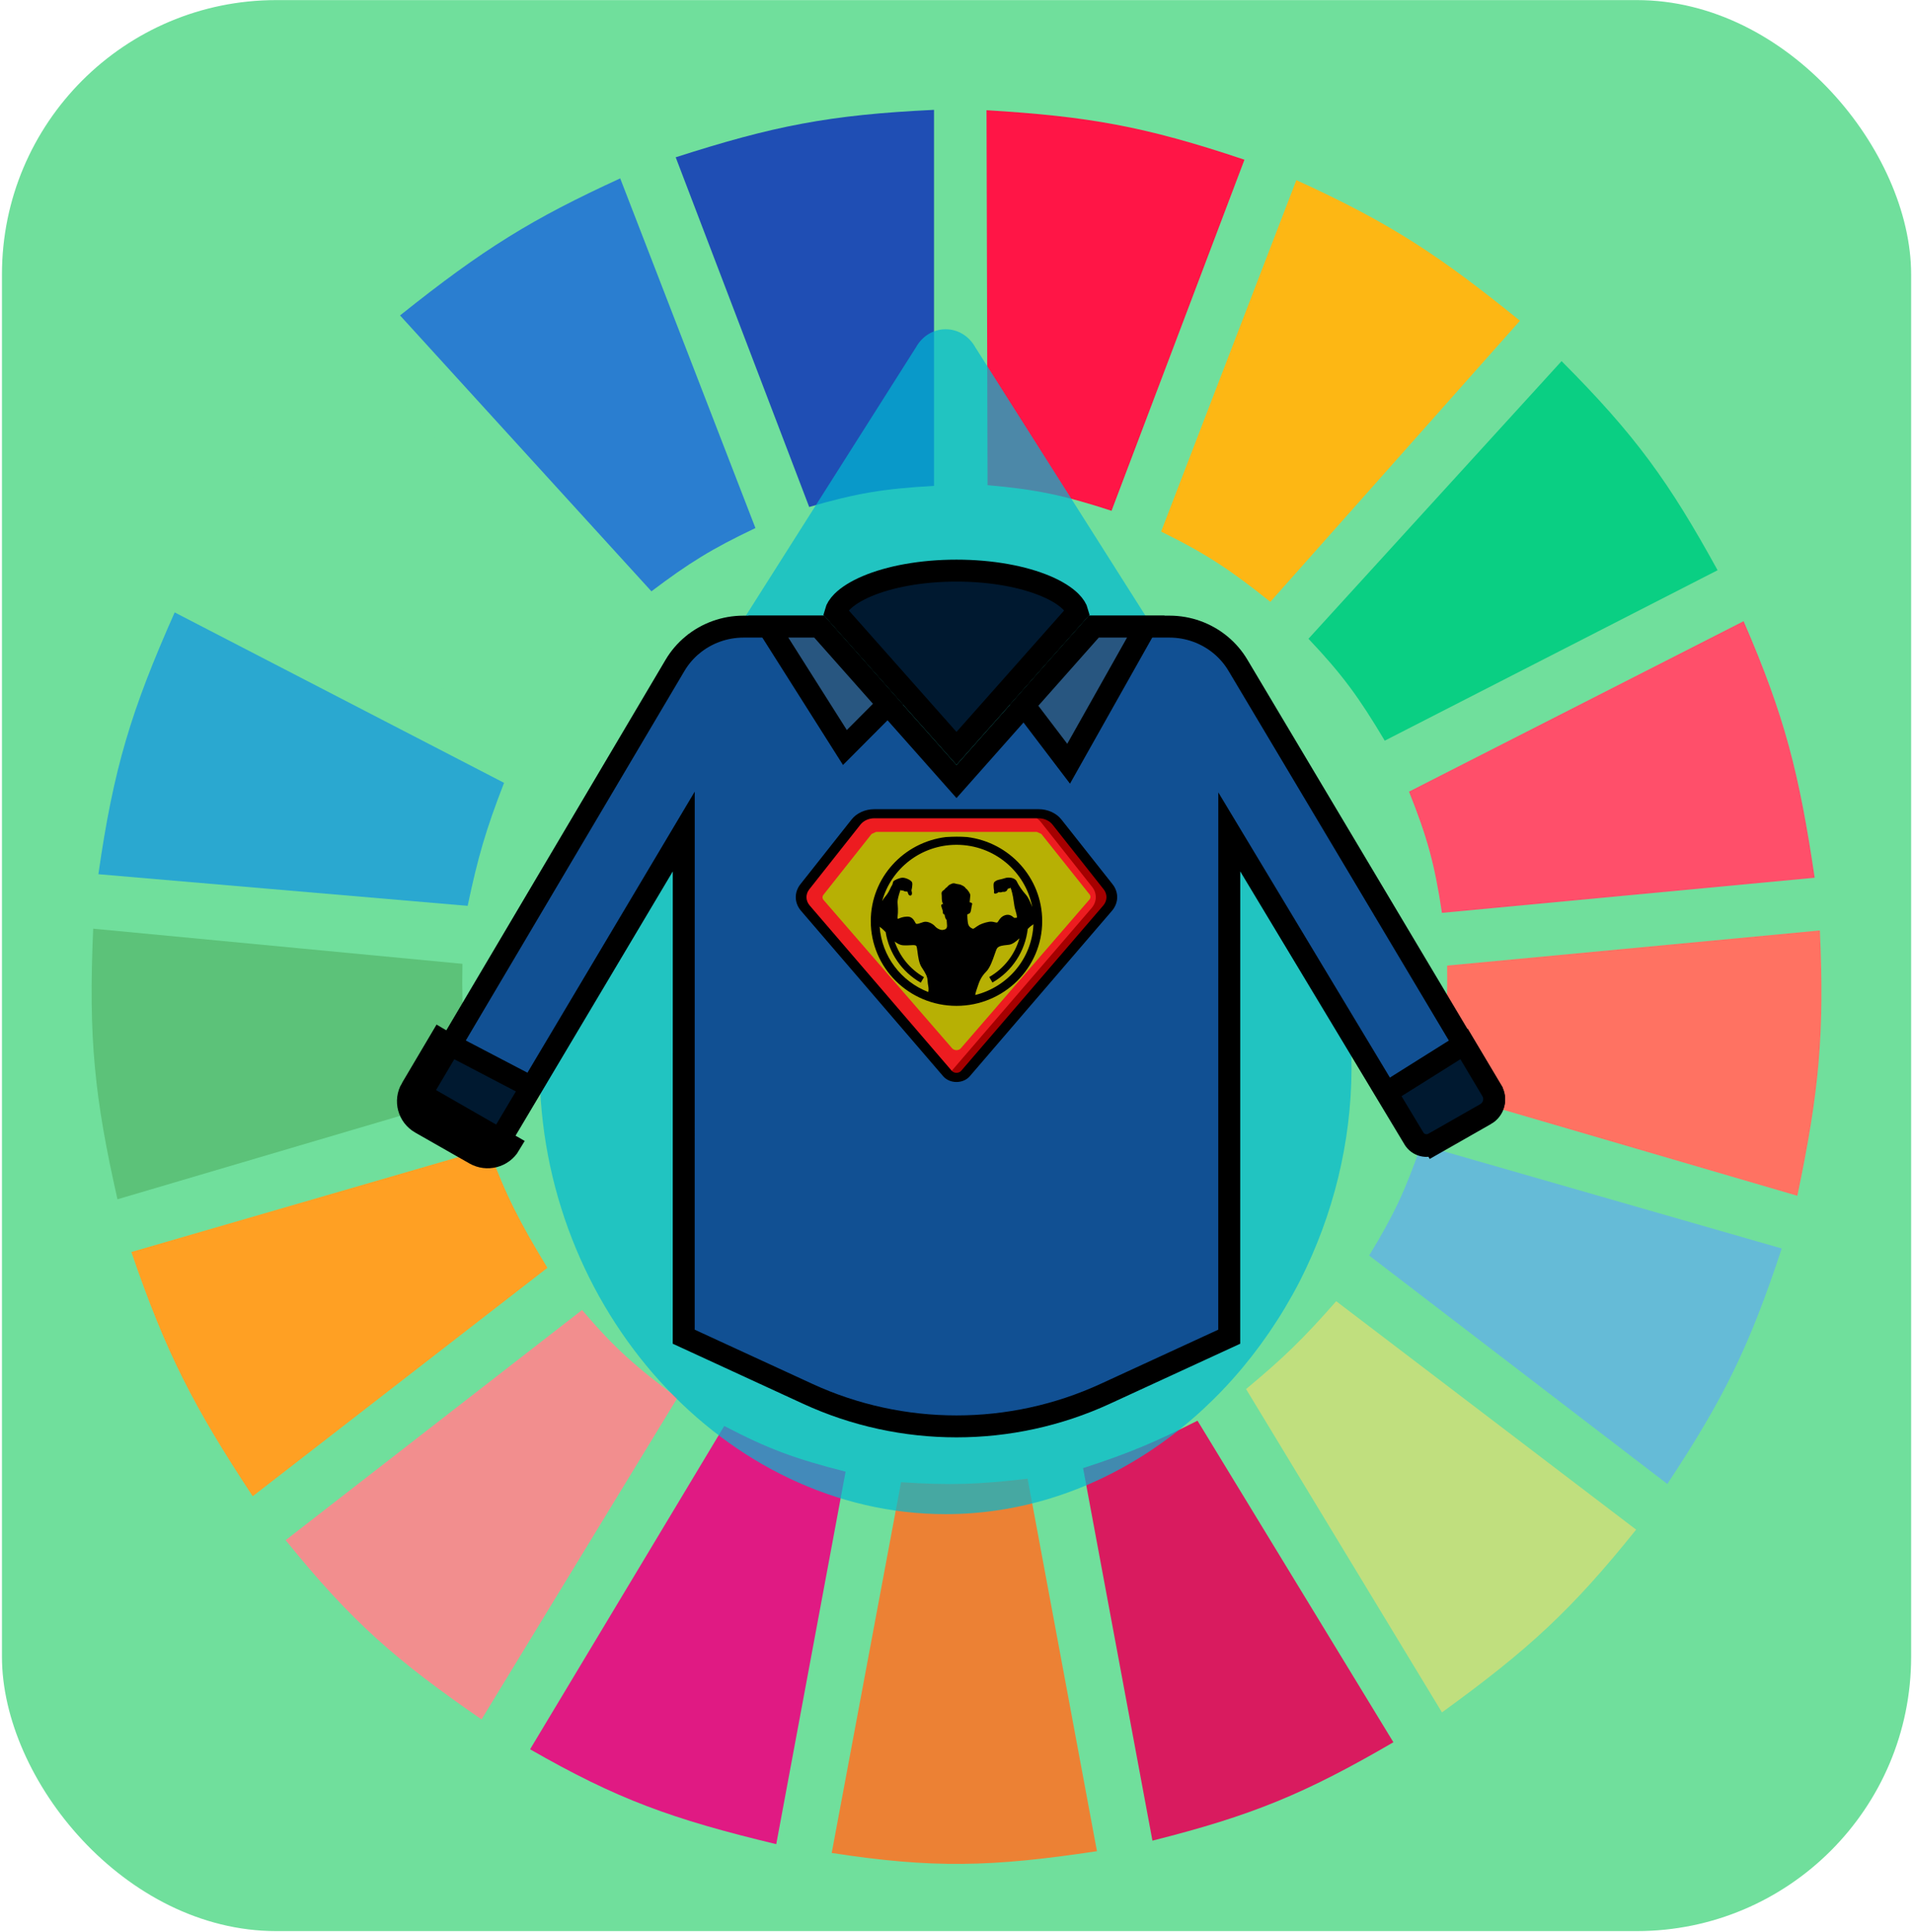 <svg width="687" height="694" viewBox="0 0 687 694" fill="none" xmlns="http://www.w3.org/2000/svg">
<rect x="0.701" y="0.034" width="685.626" height="693.507" rx="98.51" fill="#70DF9C"/>
<g clip-path="url(#clip0)">
<path d="M290.597 182.076L242.658 56.492C277.469 45.315 297.625 41.226 335.423 39.453V174.503C317.457 175.51 307.614 177.132 290.597 182.076Z" fill="#1F4EB4"/>
<path d="M354.649 174.241L354.281 39.584C390.732 41.791 410.993 45.293 446.91 57.365L399.176 183.45C382.047 177.867 372.284 175.806 354.649 174.241Z" fill="#FF1546"/>
<path d="M416.98 190.911L465.542 64.696C500.068 80.449 517.216 92.051 545.855 115.182L456.203 216.154C442.184 204.949 433.8 199.209 416.98 190.911Z" fill="#FDB714"/>
<path d="M469.898 229.407L560.795 129.697C587.46 156.438 599.365 173.08 616.827 204.795L497.292 266.009C488.06 250.514 482.187 242.403 469.898 229.407Z" fill="#0ACF83"/>
<path d="M506.008 284.311L626.166 223.096C641.055 257.487 646.139 277.824 651.691 315.233L517.837 327.855C515.212 310.394 512.62 300.869 506.008 284.311Z" fill="#FF4F6A"/>
<path d="M515.967 391.593C518.964 374.827 519.919 365.083 519.702 346.787L653.557 334.166C655.219 370.851 653.393 391.7 645.463 429.458L515.967 391.593Z" fill="#FF7262"/>
<path d="M491.686 450.915C500.463 436.498 504.595 427.83 510.363 411.157L639.86 448.39C628.273 483.414 619.281 501.931 598.769 532.955L491.686 450.915Z" fill="#65BBD7"/>
<path d="M587.569 549.363L479.862 467.323C468.028 480.818 460.917 487.694 447.488 498.877L517.84 614.995C548.995 592.416 564.441 578.179 587.569 549.363Z" fill="#C0DF7E"/>
<path d="M500.401 625.723L430.049 510.236C414.786 517.949 405.847 521.763 388.959 527.275L413.862 661.063C449.54 652.069 468.5 644.294 500.401 625.723Z" fill="#D91B5F"/>
<path d="M323.589 532.324C341.335 533.486 351.286 533.139 369.037 531.062L393.94 664.85C355.877 670.585 334.962 671.056 298.686 665.481L323.589 532.324Z" fill="#EC8134"/>
<path d="M190.363 628.247L260.092 512.129C275.901 520.398 285.491 523.916 303.673 528.537L278.77 662.325C241.126 653.283 221.541 646.134 190.363 628.247Z" fill="#E01A83"/>
<path d="M102.574 553.149L209.035 470.478C220.907 484.446 228.628 491.11 243.277 502.032L172.926 617.519C142.132 596.234 126.36 582.569 102.574 553.149Z" fill="#F28E8E"/>
<path d="M90.751 537.372C69.574 505.22 59.692 486.187 47.17 449.653L175.421 412.419C181.827 429.669 186.685 439.005 196.589 455.332L90.751 537.372Z" fill="#FFA023"/>
<path d="M42.184 430.72C33.945 394.198 31.713 373.012 33.468 333.535L166.077 346.156C165.738 365.707 166.782 375.87 170.435 392.856L42.184 430.72Z" fill="#5CC279"/>
<path d="M35.334 313.971L167.944 325.33C171.623 307.934 174.381 298.251 181.018 281.155L62.727 219.941C47.006 255.401 40.772 275.931 35.334 313.971Z" fill="#2AA8D0"/>
<path d="M71.443 202.902C89.979 170.268 102.607 153.761 128.721 127.173L218.372 226.252C206.241 239.218 200.122 247.39 190.356 263.485L71.443 202.902Z" fill="#70DF9C"/>
<path d="M233.938 212.368C247.388 202.23 255.481 197.155 271.293 189.649L222.732 64.065C191.132 78.579 173.782 89.205 143.664 113.289L233.938 212.368Z" fill="#2A7ED0"/>
</g>
<path opacity="0.7" d="M467.639 309.498C467.639 308.997 467.195 308.496 466.749 308.496L350.271 124.754C348.048 120.748 344.047 118.245 339.601 118.245C335.155 118.245 331.154 120.748 328.931 124.754L212.453 308.496C212.009 308.996 212.009 309.498 211.564 309.498C199.561 332.528 193.781 357.061 193.781 383.095C193.781 470.209 260.467 543.806 339.601 543.806C391.617 543.806 440.074 511.764 466.749 460.196C491.201 412.133 491.645 356.058 467.639 309.498Z" fill="#00BAD2"/>
<path d="M444.599 238.969L444.607 238.981L535.742 391.911C535.742 391.911 535.742 391.911 535.742 391.912C537.467 394.809 536.491 398.559 533.489 400.269L533.488 400.269L514.91 410.856L516.861 414.28L514.91 410.856C512.405 412.284 509.238 411.438 507.801 409.045L507.799 409.043L448.776 310.932L441.46 298.772L441.459 312.963L441.445 480.071L396.912 500.585C363.056 516.181 323.931 516.181 290.068 500.585L245.536 480.071L245.55 312.964L245.551 298.634L238.223 310.949L179.621 409.433C178.184 411.847 175.001 412.701 172.492 411.272C172.492 411.272 172.492 411.272 172.492 411.272L153.024 400.175L153.023 400.175C150.524 398.751 149.715 395.635 151.135 393.235C151.135 393.235 151.135 393.234 151.135 393.234L242.405 238.971L242.406 238.969C244.048 236.192 246.162 233.716 248.661 231.644L248.663 231.643C253.793 227.386 260.292 225.048 267.008 225.048H294.18L340.555 277.36L343.503 280.686L346.452 277.36L392.826 225.048H419.991C426.713 225.048 433.206 227.386 438.345 231.644C440.844 233.716 442.957 236.192 444.599 238.969Z" fill="#115093" stroke="black" stroke-width="7.881"/>
<path d="M392.821 225.047H411.481L383.764 274.29L367.796 253.275L392.821 225.047Z" fill="#285680" stroke="black" stroke-width="7.881"/>
<path d="M343.496 268.806L300.064 219.814C300.371 218.688 301.102 217.431 302.469 216.064C304.4 214.132 307.394 212.211 311.408 210.513C319.42 207.124 330.762 204.934 343.496 204.934C356.23 204.934 367.572 207.124 375.584 210.513C379.598 212.211 382.591 214.132 384.523 216.064C385.89 217.43 386.621 218.687 386.928 219.814L343.496 268.806Z" fill="#001930" stroke="black" stroke-width="7.881"/>
<path d="M294.186 225.047L318.901 252.926L303.428 268.468L275.945 225.047H294.186Z" fill="#285680" stroke="black" stroke-width="7.881"/>
<path d="M507.798 408.784L507.797 408.782L497.949 392.409L525.781 374.933L535.74 391.648C535.74 391.649 535.741 391.649 535.741 391.649C537.468 394.551 536.491 398.3 533.494 400.007L533.492 400.007L514.909 410.6C514.908 410.6 514.908 410.601 514.908 410.601C514.908 410.601 514.907 410.601 514.907 410.601C512.41 412.022 509.236 411.177 507.798 408.784Z" fill="#001930" stroke="black" stroke-width="7.881"/>
<path d="M147.748 390.967C145.187 395.292 146.682 400.836 151.07 403.337L170.546 414.434C174.894 416.915 180.463 415.466 183.004 411.189L147.748 390.967ZM147.748 390.967L160.166 369.975L147.748 390.967ZM190.782 390.418L179.618 409.173L179.617 409.176C178.186 411.584 175.002 412.44 172.499 411.012L172.497 411.01L153.021 399.914C153.021 399.914 153.021 399.914 153.021 399.914C150.522 398.49 149.713 395.382 151.139 392.975L151.14 392.973L161.654 375.198L190.782 390.418Z" fill="#001930" stroke="black" stroke-width="7.881"/>
<path d="M397.772 326.149L346.707 385.572C346.012 386.381 344.93 386.888 343.751 386.954C342.574 387.021 341.422 386.639 340.608 385.914C340.491 385.8 340.376 385.686 340.28 385.572L289.215 326.149C287.262 323.89 287.185 320.835 289.022 318.507L307.416 295.238C308.891 293.37 311.367 292.249 314.016 292.25H372.97C375.621 292.249 378.096 293.37 379.57 295.238L397.964 318.507C399.802 320.835 399.725 323.89 397.772 326.149Z" fill="#A50000"/>
<path d="M392 326.149L340.934 385.572C340.838 385.686 340.723 385.8 340.608 385.914C340.491 385.8 340.376 385.686 340.28 385.572L289.215 326.149C287.262 323.89 287.185 320.835 289.022 318.507L307.416 295.238C308.891 293.37 311.367 292.249 314.016 292.25H367.199C369.848 292.249 372.324 293.37 373.798 295.238L392.193 318.507C394.03 320.835 393.952 323.89 392 326.149Z" fill="#ED1C20"/>
<path d="M295.715 321.367L313.017 299.508L314.631 298.78H372.354L373.967 299.503L391.266 321.212C391.72 321.78 391.703 322.53 391.224 323.083L345.057 376.488C344.689 376.91 344.106 377.16 343.487 377.16C342.868 377.16 342.285 376.91 341.917 376.488L295.764 323.236C295.287 322.684 295.268 321.937 295.715 321.367Z" fill="#B7B004"/>
<path d="M381.171 294.322C379.337 292.002 376.261 290.611 372.968 290.617H314.017C310.727 290.611 307.649 292.001 305.817 294.322L287.428 317.591C285.15 320.49 285.239 324.285 287.652 327.104L338.727 386.543C339.839 387.833 341.61 388.595 343.493 388.595C345.377 388.595 347.147 387.833 348.259 386.543L399.335 327.104C401.746 324.285 401.835 320.49 399.557 317.591L381.171 294.322ZM396.227 325.184L345.15 384.622C344.748 385.051 344.138 385.301 343.493 385.301C342.848 385.301 342.238 385.051 341.836 384.622L290.759 325.181C289.299 323.47 289.245 321.17 290.623 319.41L309.014 296.139C310.133 294.725 312.01 293.879 314.017 293.883H372.968C374.976 293.88 376.852 294.727 377.971 296.141L396.36 319.41C397.739 321.169 397.686 323.469 396.227 325.181V325.184Z" fill="black"/>
<path fill-rule="evenodd" clip-rule="evenodd" d="M347.314 300.622C344.458 300.435 342.772 300.457 339.677 300.63C324.486 302.495 312.715 315.281 312.715 330.807C312.715 347.627 326.495 361.253 343.495 361.253C360.497 361.253 374.276 347.619 374.276 330.807C374.277 315.276 362.508 302.494 347.314 300.622ZM333.375 356.292L333.378 356.235C333.546 355.229 333.444 354.651 333.322 353.96C333.246 353.527 333.162 353.051 333.131 352.397C333.07 350.695 332.414 349.572 330.93 347.302C330.021 345.885 329.714 343.533 329.489 341.813C329.352 340.759 329.245 339.943 329.05 339.725C328.738 339.372 328.078 339.409 327.029 339.469C326.355 339.507 325.52 339.555 324.514 339.514C323.309 339.469 322.223 338.875 321.28 338.128C323.089 343.449 326.772 348.078 331.818 350.944L330.666 352.925C323.864 349.053 319.274 342.31 318.061 334.767C317.304 333.969 316.488 333.235 315.895 332.819C316.687 343.533 323.687 352.523 333.375 356.292ZM350.625 355.72C350.38 356.417 350.285 356.92 350.232 357.354C361.91 354.468 370.622 344.272 371.134 331.942L371.118 331.953C370.536 332.343 369.902 332.769 369.081 333.629C368.169 341.589 363.509 348.794 356.415 352.871L355.257 350.895C360.628 347.814 364.476 342.755 366.106 336.976C364.901 338.151 363.54 339.172 362.305 339.311C362.103 339.334 361.909 339.356 361.722 339.377C359.995 339.573 358.892 339.697 358.181 340.43C357.89 340.733 357.566 341.676 357.159 342.859C356.466 344.873 355.535 347.58 354.128 348.997C352.222 350.913 351.639 352.676 350.978 354.672C350.865 355.014 350.75 355.362 350.625 355.72ZM368.518 321.441C369.319 322.351 370.089 324.104 370.711 325.77C368.318 313.048 357.05 303.409 343.505 303.414C330.713 303.414 319.983 311.998 316.799 323.647C317.167 322.994 317.561 322.414 317.932 321.989C318.871 320.928 319.382 319.831 319.752 319.036C319.937 318.638 320.087 318.315 320.238 318.111C320.479 317.785 320.559 317.447 320.631 317.145C320.691 316.888 320.746 316.657 320.888 316.482C321.196 316.109 322.913 315.298 324.044 315.23C325.18 315.161 327.142 316.081 327.517 316.826C327.897 317.576 327.313 319.813 327.313 319.813C327.313 319.813 327.896 321.41 327.037 321.621C326.18 321.824 325.972 320.364 325.972 320.364L325.761 320.194C325.761 320.194 324.7 320.259 324.287 319.781C323.738 319.984 323.394 319.611 323.394 319.611C323.394 319.611 322.953 320.738 322.569 322.331C322.286 323.535 322.314 323.928 322.39 325.003C322.414 325.356 322.444 325.784 322.47 326.339C322.517 327.402 322.433 328.268 322.372 328.887C322.305 329.572 322.268 329.955 322.47 329.97C322.592 329.983 322.747 329.916 322.978 329.816C323.456 329.61 324.26 329.263 325.761 329.192C327.504 329.113 328.242 330.495 328.648 331.255C328.763 331.47 328.851 331.636 328.928 331.704C329.218 331.965 329.836 331.754 330.955 331.372C331.146 331.307 331.352 331.237 331.573 331.163C333.082 330.656 335.042 331.803 335.765 332.654C336.485 333.505 337.852 334.121 338.575 333.983L338.614 333.975C339.313 333.842 339.647 333.779 339.95 333.27C340.192 332.874 340.118 332.129 340.026 331.212C340 330.947 339.972 330.666 339.95 330.376C339.449 329.954 339.313 329.066 339.251 328.656C339.227 328.504 339.214 328.418 339.196 328.447C339.124 328.55 338.571 328.163 338.607 327.734C338.646 327.288 338.474 326.745 338.13 325.764C337.797 324.806 338.306 324.716 338.708 324.644L338.748 324.637C338.235 324.113 338.222 323.101 338.209 322.227C338.204 321.858 338.2 321.515 338.158 321.242C338.015 320.325 338.436 319.945 339.12 319.542C339.46 319.004 340.19 318.525 340.19 318.525C340.19 318.525 340.665 317.771 341.558 317.504C342.385 316.957 343.312 317.406 343.312 317.406L344.412 317.601C345.022 317.635 346.614 318.445 346.782 319.032C347.499 319.441 348.534 321.007 348.463 321.581C348.394 322.157 348.22 324.057 348.22 324.057C348.22 324.057 349.347 324.168 349.11 324.808C348.993 325.127 348.925 325.575 348.854 326.05C348.78 326.541 348.702 327.061 348.561 327.495C348.386 328.04 347.967 328.177 347.682 328.271C347.525 328.322 347.409 328.36 347.397 328.447C347.366 328.674 347.397 331.098 347.775 332.111C348.142 333.132 349.323 333.574 349.453 333.574C349.596 333.574 350.002 333.336 350.936 332.654C351.859 331.974 353.552 331.33 355.159 331.065C356.054 330.911 356.748 331.091 357.265 331.225C357.684 331.334 357.987 331.412 358.187 331.26C358.311 331.166 358.435 330.971 358.59 330.726C358.995 330.092 359.615 329.119 361.005 328.675C362.501 328.203 363.496 329.048 363.98 329.459C364.116 329.574 364.211 329.655 364.266 329.663L365.159 329.595C365.159 329.595 365.392 329.323 364.745 327.223C364.334 325.892 364.223 325.048 364.094 324.058C364.018 323.481 363.935 322.854 363.784 322.052C363.369 319.872 362.922 318.819 362.922 318.819C362.922 318.819 362.623 319.065 361.889 319.203C361.729 319.873 361.176 320.459 360.078 320.29C359.312 320.659 358.593 320.391 358.593 320.391C358.593 320.391 358.288 320.797 357.497 320.939C356.707 321.072 357.019 320.019 357.019 320.019C357.019 320.019 356.837 319.305 356.809 318.014C356.772 316.72 357.32 316.618 357.32 316.618C357.32 316.618 357.32 316.517 357.911 316.216C358.209 316.056 358.606 315.97 359.111 315.859C359.593 315.754 360.173 315.626 360.861 315.394C362.27 314.919 364.501 315.195 365.155 316.582C365.812 317.976 366.906 319.613 368.518 321.441Z" fill="black"/>
<defs>
<clipPath id="clip0">
<rect width="622.58" height="646.222" fill="white" transform="translate(32.225 23.676)"/>
</clipPath>
</defs>
</svg>
